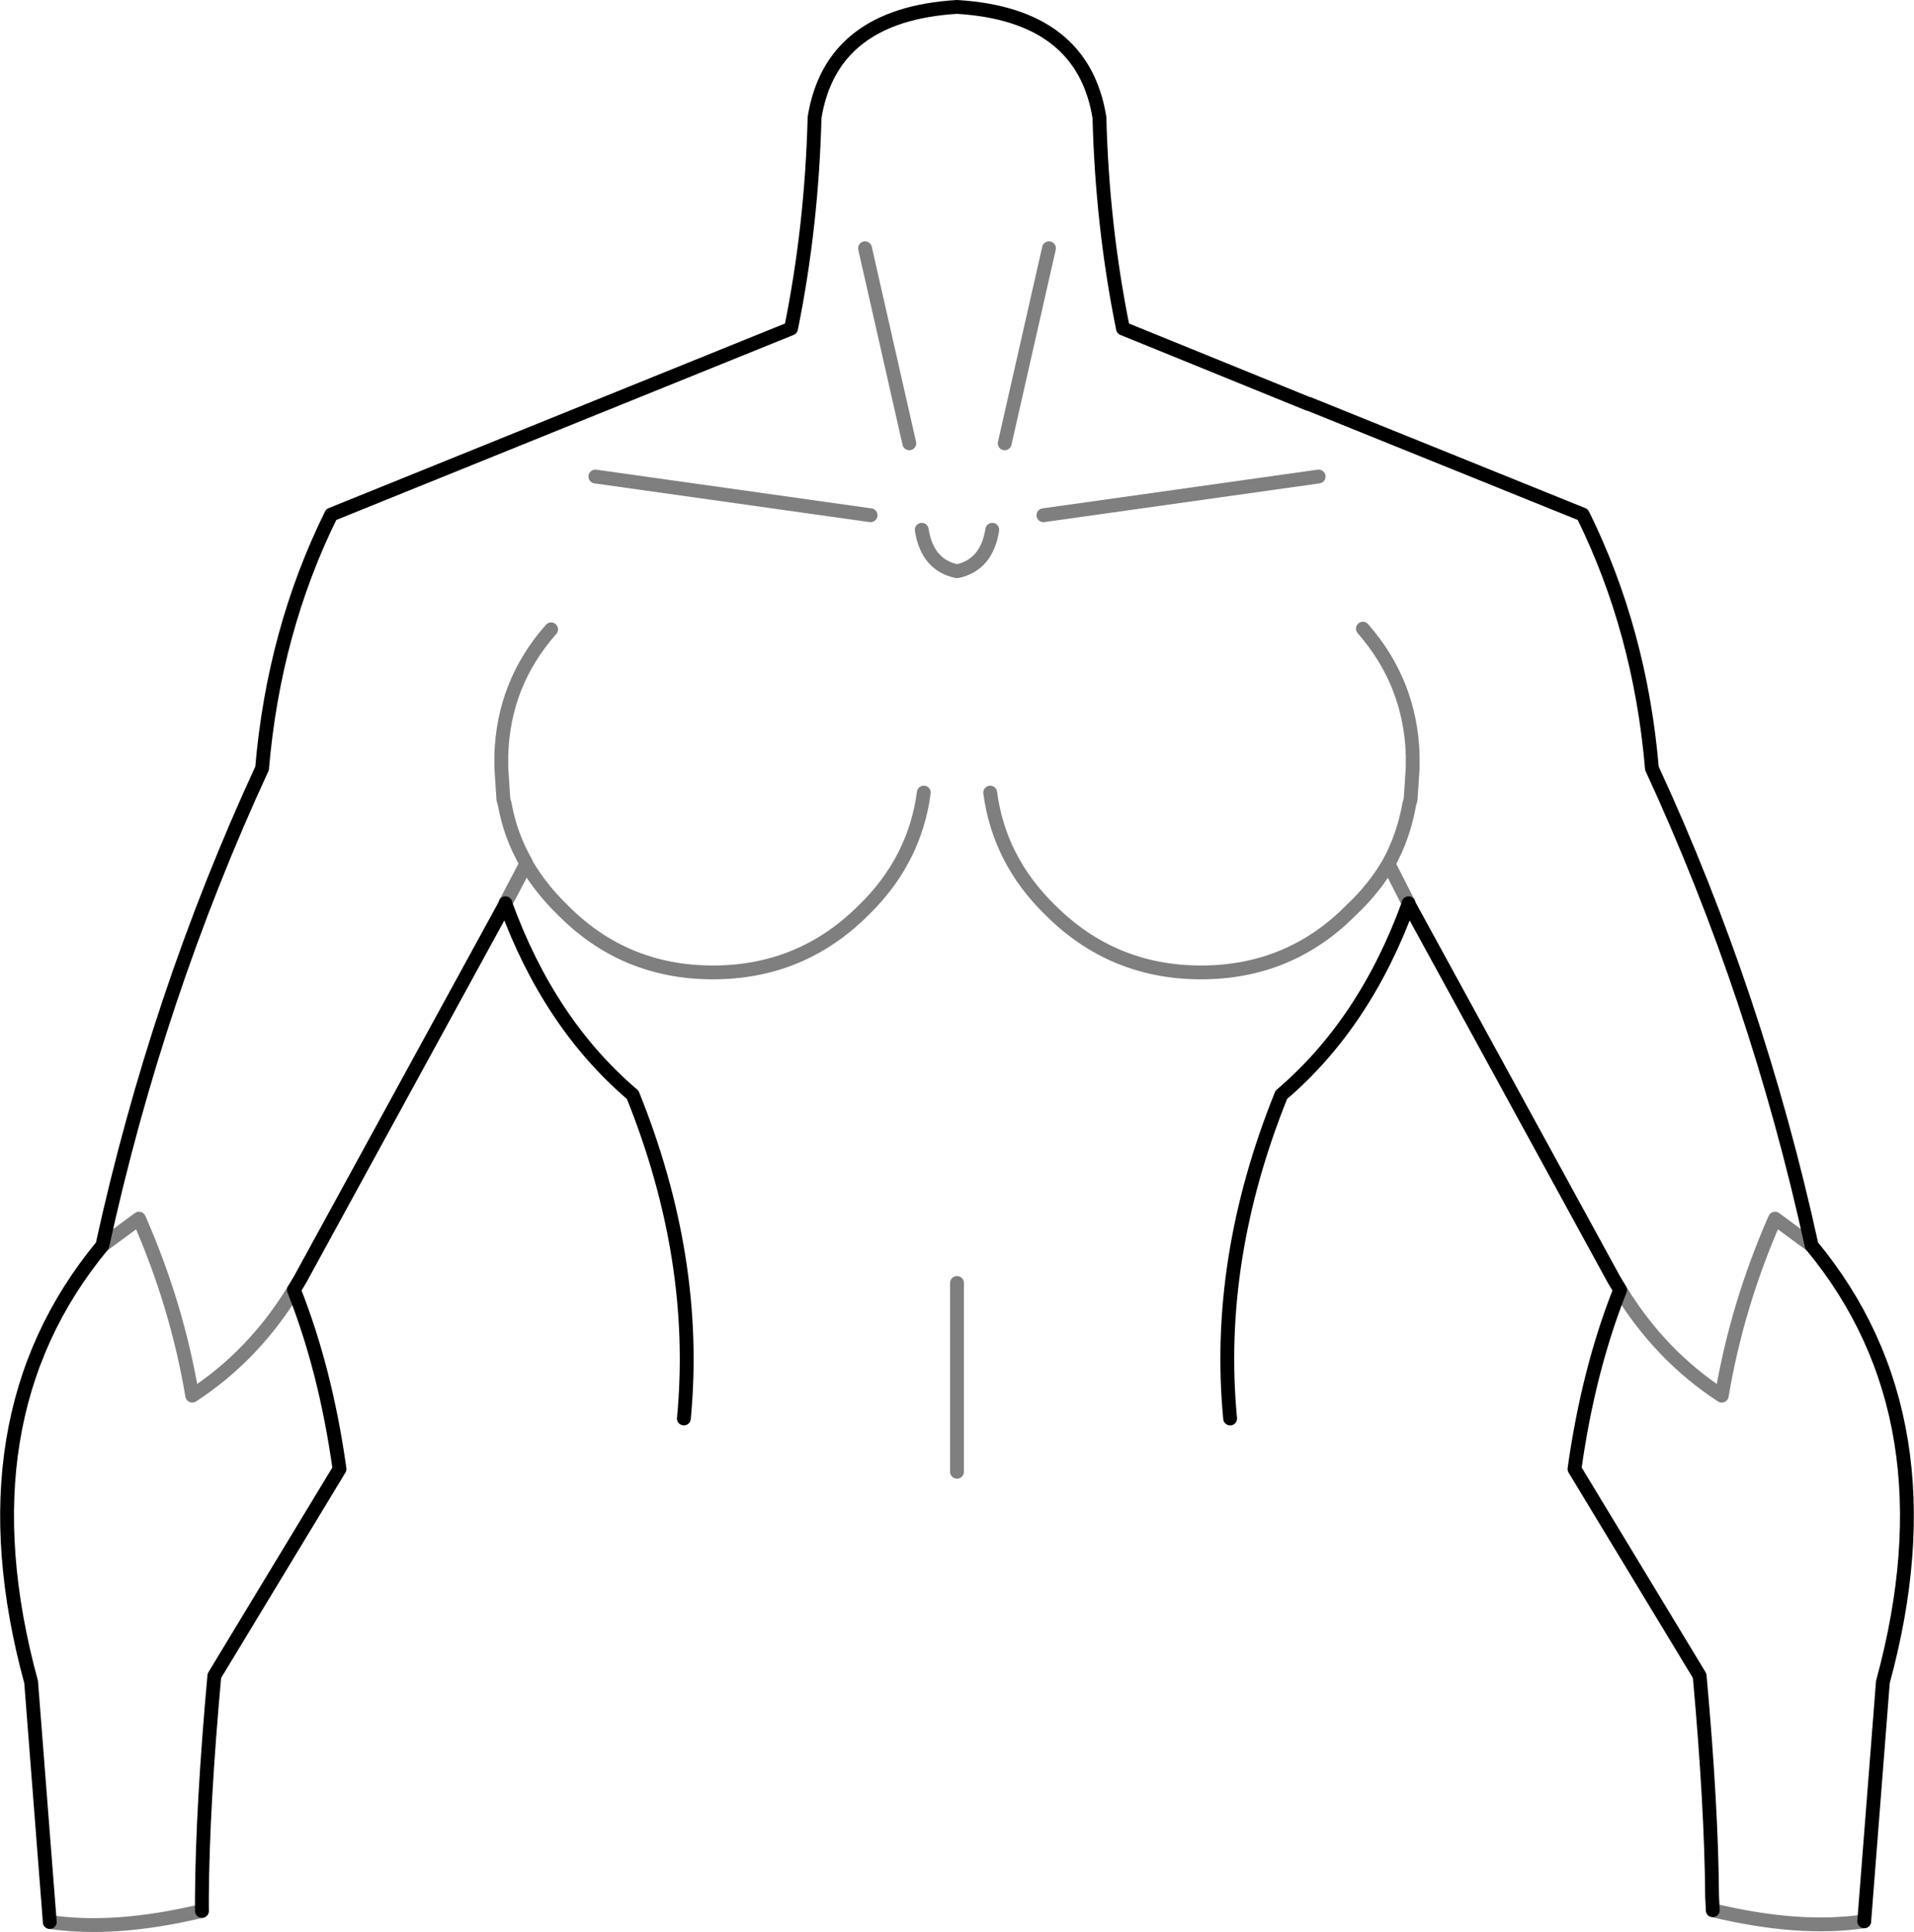 <?xml version="1.0" encoding="UTF-8" standalone="no"?>
<svg xmlns:xlink="http://www.w3.org/1999/xlink" height="139.65px" width="138.4px" xmlns="http://www.w3.org/2000/svg">
  <g transform="matrix(1.0, 0.0, 0.0, 1.0, -330.7, -205.9)">
    <path d="M334.3 344.85 L332.95 327.5 Q327.75 308.45 338.1 295.95 342.05 277.9 349.65 261.45 350.5 251.5 354.65 243.1 L387.9 229.65 Q389.4 222.25 389.6 214.4 390.8 206.95 399.9 206.4 409.0 206.95 410.2 214.4 410.4 222.25 411.9 229.65 L425.3 235.1 425.35 235.1 445.15 243.1 Q449.3 251.5 450.15 261.45 457.75 277.9 461.7 295.95 472.05 308.45 466.85 327.5 L465.5 344.8 M454.55 344.0 L454.5 343.0 Q454.45 336.4 453.6 327.05 L444.55 312.1 Q445.55 304.95 447.85 299.15 L447.4 298.4 432.55 271.25 Q429.4 279.9 423.35 285.05 418.55 296.95 419.65 308.45 M432.55 271.25 L432.55 271.2 M351.95 299.15 L352.4 298.4 367.25 271.25 367.25 271.2 M380.15 308.45 Q381.25 296.95 376.45 285.05 370.4 279.9 367.25 271.25 M351.95 299.15 Q354.25 304.95 355.25 312.1 L346.2 327.05 Q345.35 336.4 345.3 343.0 L345.3 344.05" fill="none" stroke="#000000" stroke-linecap="round" stroke-linejoin="round" stroke-width="1.0"/>
    <path d="M465.5 344.8 Q460.8 345.5 454.55 344.0 M406.15 243.15 L426.05 240.35 M402.3 263.2 Q402.95 268.1 406.65 271.7 411.15 276.2 417.55 276.2 423.95 276.2 428.4 271.7 430.05 270.15 431.1 268.35 432.2 266.35 432.6 264.05 L432.7 263.7 432.85 261.4 432.85 261.15 432.85 260.5 Q432.7 255.3 429.25 251.35 M432.55 271.2 L431.1 268.35 M461.7 295.95 L459.05 294.0 Q456.3 300.25 455.2 306.8 450.75 303.9 447.85 299.15 M397.35 244.2 Q397.75 246.75 399.9 247.2 402.05 246.75 402.45 244.2 M393.65 243.15 L373.75 240.35 M396.45 237.95 L393.25 223.85 M338.1 295.95 L340.75 294.0 Q343.5 300.25 344.6 306.8 349.05 303.9 351.95 299.15 M367.25 271.2 L368.75 268.35 368.75 268.3 Q367.6 266.3 367.2 264.05 L367.1 263.7 366.95 261.4 366.95 261.15 366.95 260.5 Q367.1 255.3 370.55 251.4 M397.5 263.2 Q396.85 268.1 393.15 271.7 388.65 276.2 382.25 276.2 375.85 276.2 371.4 271.7 369.8 270.15 368.75 268.35 M399.9 312.3 L399.9 298.65 M345.3 344.05 Q339.0 345.55 334.3 344.85 M403.35 237.95 L406.55 223.85" fill="none" stroke="#000000" stroke-linecap="round" stroke-linejoin="round" stroke-opacity="0.502" stroke-width="1.0"/>
  </g>
</svg>
